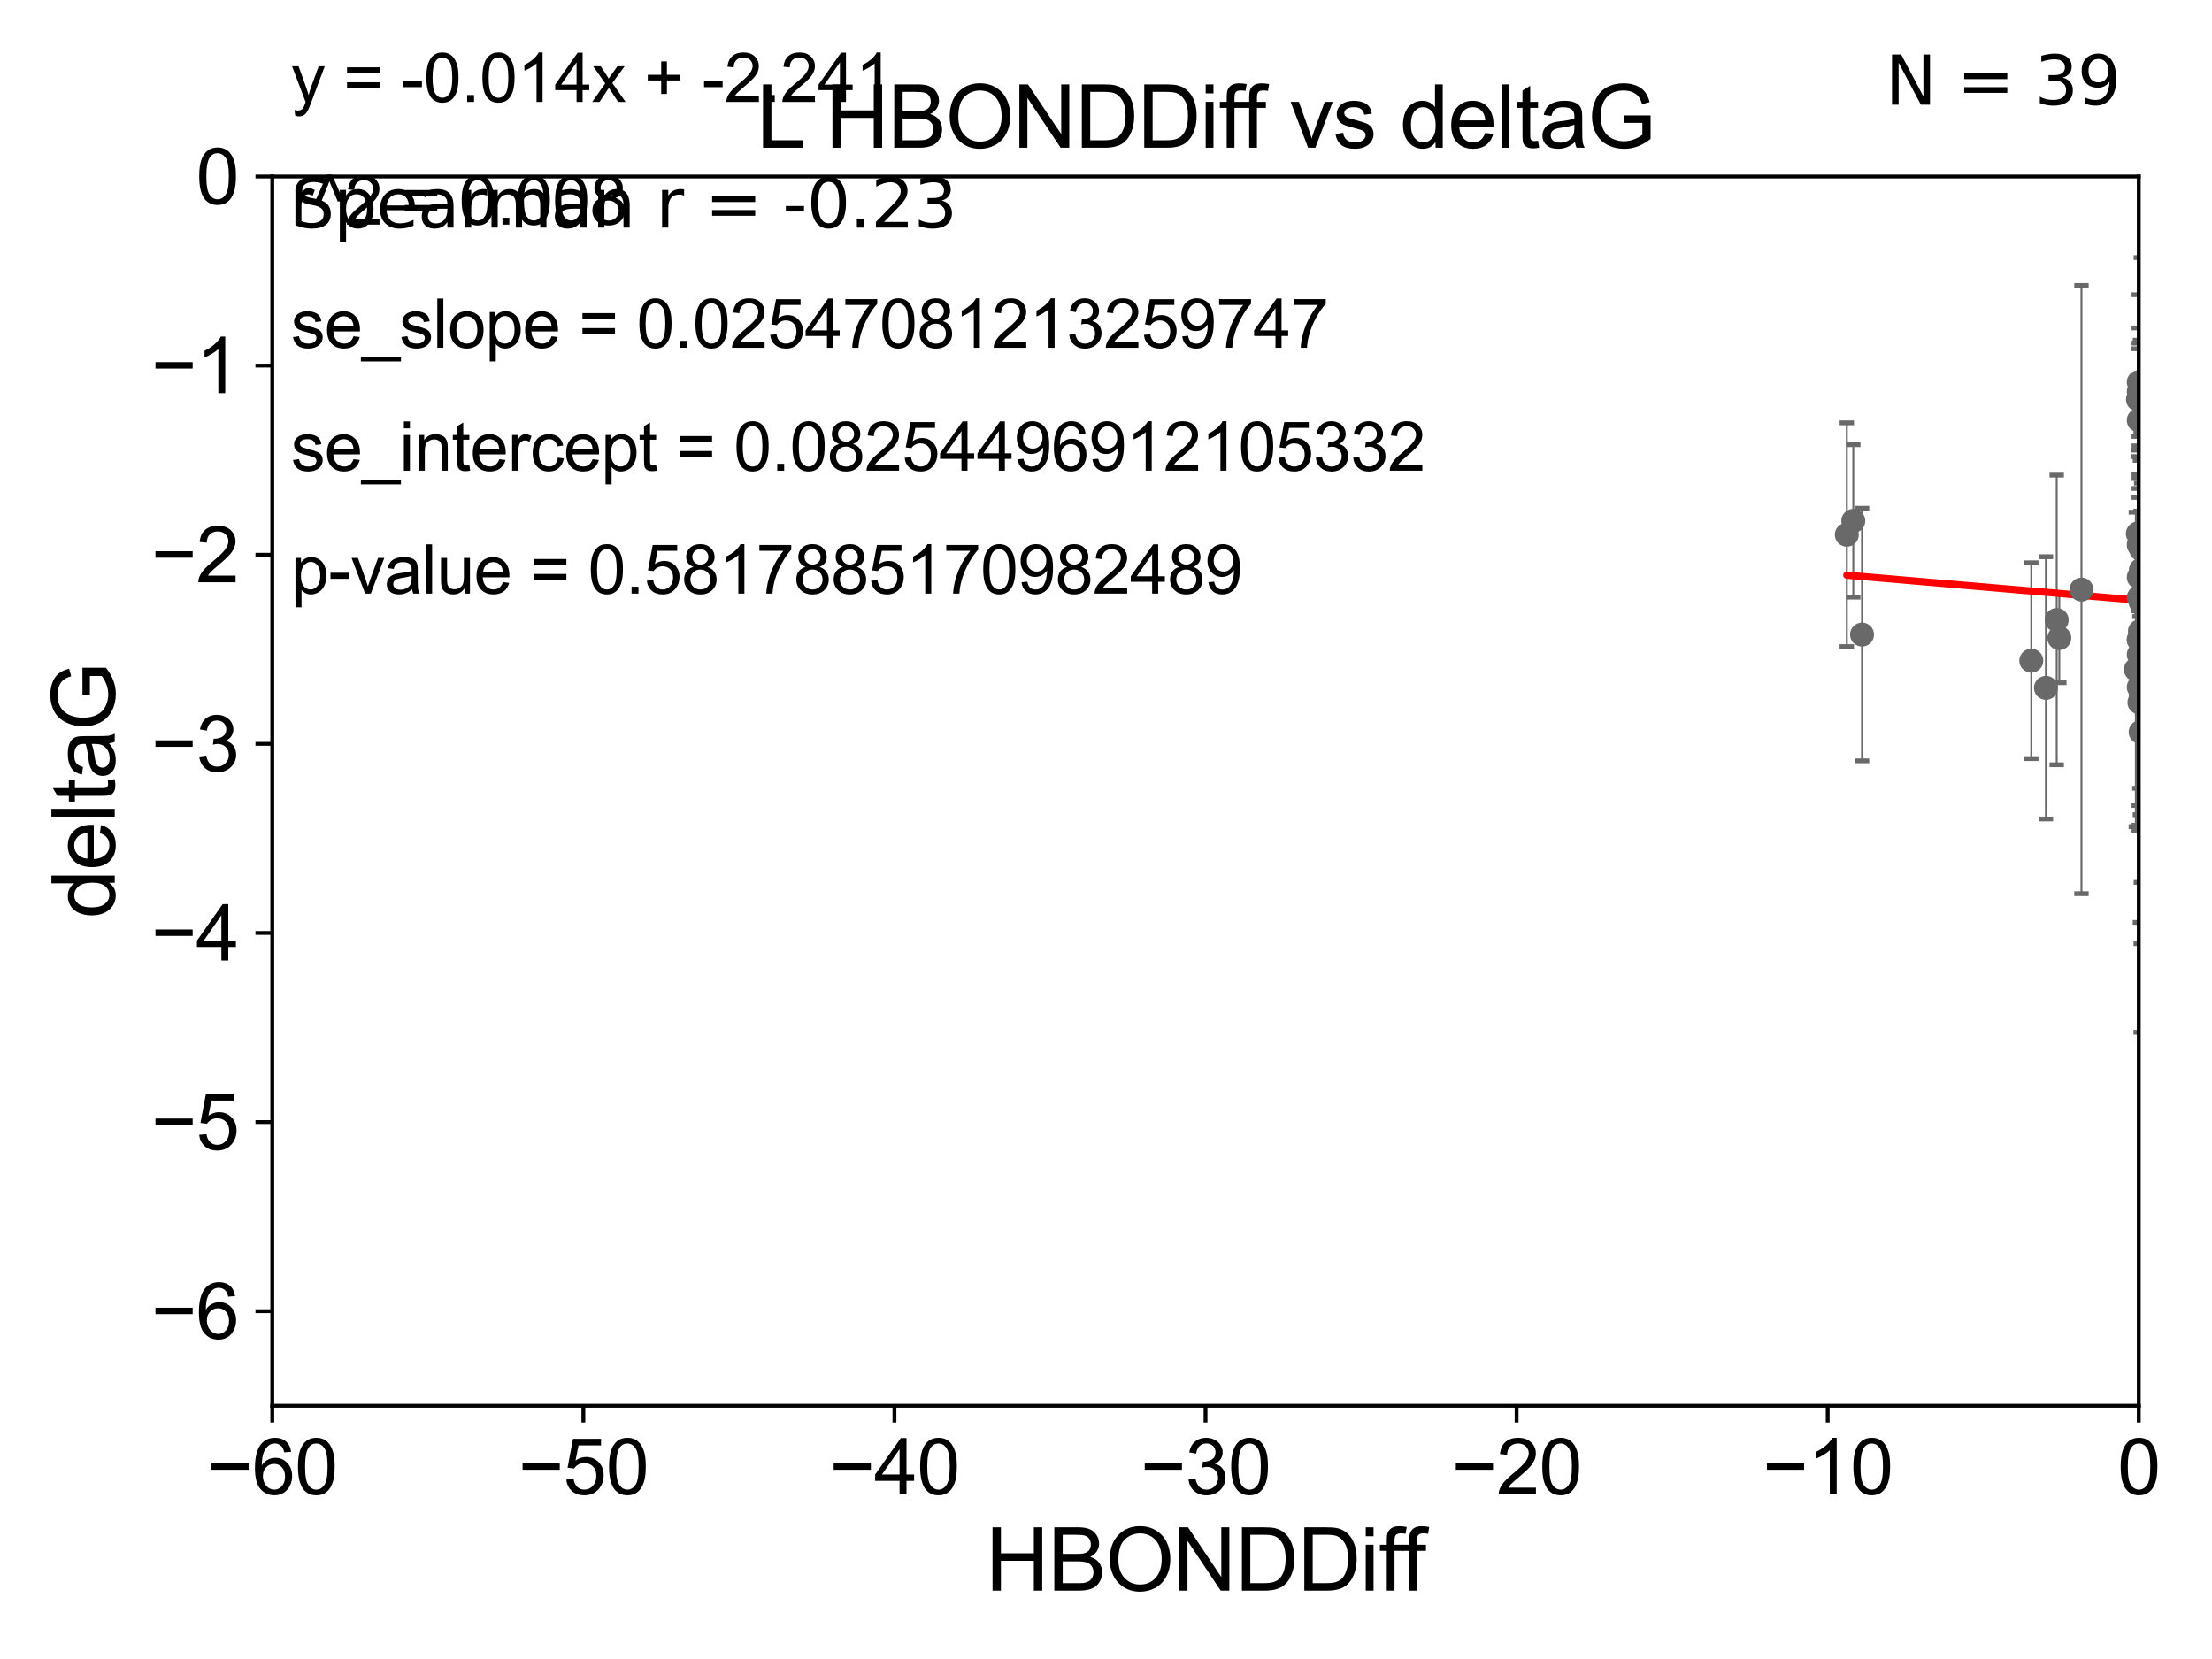<?xml version="1.0" encoding="utf-8" standalone="no"?>
<!DOCTYPE svg PUBLIC "-//W3C//DTD SVG 1.1//EN"
  "http://www.w3.org/Graphics/SVG/1.1/DTD/svg11.dtd">
<svg xmlns:xlink="http://www.w3.org/1999/xlink" width="460.8pt" height="345.6pt" viewBox="0 0 460.8 345.6" xmlns="http://www.w3.org/2000/svg" version="1.1">
 <defs>
  <style type="text/css">*{stroke-linejoin: round; stroke-linecap: butt}</style>
 </defs>
 <g id="figure_1">
  <g id="patch_1">
   <path d="M 0 345.6 
L 460.8 345.6 
L 460.8 0 
L 0 0 
z
" style="fill: #ffffff"/>
  </g>
  <g id="axes_1">
   <g id="patch_2">
    <path d="M 56.72 292.84 
L 445.545 292.84 
L 445.545 36.775 
L 56.72 36.775 
z
" style="fill: #ffffff"/>
   </g>
   <g id="PathCollection_1">
    <defs>
     <path id="m5b0a898111" d="M 0 1.118 
C 0.297 1.118 0.581 1 0.791 0.791 
C 1 0.581 1.118 0.297 1.118 0 
C 1.118 -0.297 1 -0.581 0.791 -0.791 
C 0.581 -1 0.297 -1.118 0 -1.118 
C -0.297 -1.118 -0.581 -1 -0.791 -0.791 
C -1 -0.581 -1.118 -0.297 -1.118 0 
C -1.118 0.297 -1 0.581 -0.791 0.791 
C -0.581 1 -0.297 1.118 0 1.118 
z
" style="stroke: #696969"/>
    </defs>
    <g clip-path="url(#p94ed75b7ff)">
     <use xlink:href="#m5b0a898111" x="446.341" y="143.934" style="fill: #696969; stroke: #696969"/>
     <use xlink:href="#m5b0a898111" x="445.545" y="136.355" style="fill: #696969; stroke: #696969"/>
     <use xlink:href="#m5b0a898111" x="428.992" y="132.909" style="fill: #696969; stroke: #696969"/>
     <use xlink:href="#m5b0a898111" x="445.545" y="124.472" style="fill: #696969; stroke: #696969"/>
     <use xlink:href="#m5b0a898111" x="428.45" y="129.151" style="fill: #696969; stroke: #696969"/>
     <use xlink:href="#m5b0a898111" x="445.354" y="111.174" style="fill: #696969; stroke: #696969"/>
     <use xlink:href="#m5b0a898111" x="447.637" y="145.102" style="fill: #696969; stroke: #696969"/>
     <use xlink:href="#m5b0a898111" x="387.898" y="132.193" style="fill: #696969; stroke: #696969"/>
     <use xlink:href="#m5b0a898111" x="445.545" y="81.574" style="fill: #696969; stroke: #696969"/>
     <use xlink:href="#m5b0a898111" x="386.072" y="108.512" style="fill: #696969; stroke: #696969"/>
     <use xlink:href="#m5b0a898111" x="468.898" y="94.308" style="fill: #696969; stroke: #696969"/>
     <use xlink:href="#m5b0a898111" x="433.608" y="122.821" style="fill: #696969; stroke: #696969"/>
     <use xlink:href="#m5b0a898111" x="447.117" y="115.177" style="fill: #696969; stroke: #696969"/>
     <use xlink:href="#m5b0a898111" x="445.545" y="143.164" style="fill: #696969; stroke: #696969"/>
     <use xlink:href="#m5b0a898111" x="492.316" y="123.041" style="fill: #696969; stroke: #696969"/>
     <use xlink:href="#m5b0a898111" x="445.505" y="111.075" style="fill: #696969; stroke: #696969"/>
     <use xlink:href="#m5b0a898111" x="446.457" y="135.173" style="fill: #696969; stroke: #696969"/>
     <use xlink:href="#m5b0a898111" x="445.545" y="87.548" style="fill: #696969; stroke: #696969"/>
     <use xlink:href="#m5b0a898111" x="445.545" y="79.61" style="fill: #696969; stroke: #696969"/>
     <use xlink:href="#m5b0a898111" x="469.016" y="118.947" style="fill: #696969; stroke: #696969"/>
     <use xlink:href="#m5b0a898111" x="445.545" y="133.262" style="fill: #696969; stroke: #696969"/>
     <use xlink:href="#m5b0a898111" x="445.545" y="133.234" style="fill: #696969; stroke: #696969"/>
     <use xlink:href="#m5b0a898111" x="444.939" y="139.456" style="fill: #696969; stroke: #696969"/>
     <use xlink:href="#m5b0a898111" x="445.786" y="131.513" style="fill: #696969; stroke: #696969"/>
     <use xlink:href="#m5b0a898111" x="480.475" y="158.601" style="fill: #696969; stroke: #696969"/>
     <use xlink:href="#m5b0a898111" x="445.377" y="83.215" style="fill: #696969; stroke: #696969"/>
     <use xlink:href="#m5b0a898111" x="384.724" y="111.39" style="fill: #696969; stroke: #696969"/>
     <use xlink:href="#m5b0a898111" x="445.947" y="145.002" style="fill: #696969; stroke: #696969"/>
     <use xlink:href="#m5b0a898111" x="445.786" y="132.814" style="fill: #696969; stroke: #696969"/>
     <use xlink:href="#m5b0a898111" x="426.205" y="143.294" style="fill: #696969; stroke: #696969"/>
     <use xlink:href="#m5b0a898111" x="445.685" y="146.328" style="fill: #696969; stroke: #696969"/>
     <use xlink:href="#m5b0a898111" x="446.043" y="114.464" style="fill: #696969; stroke: #696969"/>
     <use xlink:href="#m5b0a898111" x="468.878" y="150.753" style="fill: #696969; stroke: #696969"/>
     <use xlink:href="#m5b0a898111" x="423.157" y="137.634" style="fill: #696969; stroke: #696969"/>
     <use xlink:href="#m5b0a898111" x="445.92" y="125.417" style="fill: #696969; stroke: #696969"/>
     <use xlink:href="#m5b0a898111" x="445.981" y="118.738" style="fill: #696969; stroke: #696969"/>
     <use xlink:href="#m5b0a898111" x="445.545" y="120.238" style="fill: #696969; stroke: #696969"/>
     <use xlink:href="#m5b0a898111" x="445.545" y="113.516" style="fill: #696969; stroke: #696969"/>
     <use xlink:href="#m5b0a898111" x="445.937" y="152.5" style="fill: #696969; stroke: #696969"/>
    </g>
   </g>
   <g id="matplotlib.axis_1">
    <g id="xtick_1">
     <g id="line2d_1">
      <defs>
       <path id="m2e1cc8674c" d="M 0 0 
L 0 3.5 
" style="stroke: #000000; stroke-width: 0.8"/>
      </defs>
      <g>
       <use xlink:href="#m2e1cc8674c" x="56.72" y="292.84" style="stroke: #000000; stroke-width: 0.8"/>
      </g>
     </g>
     <g id="text_1">
      <!-- −60 -->
      <g transform="translate(43.15 311.293)scale(0.16 -0.16)">
       <defs>
        <path id="ArialMT-2212" d="M 3381 1997 
L 356 1997 
L 356 2522 
L 3381 2522 
L 3381 1997 
z
" transform="scale(0.016)"/>
        <path id="ArialMT-36" d="M 3184 3459 
L 2625 3416 
Q 2550 3747 2413 3897 
Q 2184 4138 1850 4138 
Q 1581 4138 1378 3988 
Q 1113 3794 959 3422 
Q 806 3050 800 2363 
Q 1003 2672 1297 2822 
Q 1591 2972 1913 2972 
Q 2475 2972 2870 2558 
Q 3266 2144 3266 1488 
Q 3266 1056 3080 686 
Q 2894 316 2569 119 
Q 2244 -78 1831 -78 
Q 1128 -78 684 439 
Q 241 956 241 2144 
Q 241 3472 731 4075 
Q 1159 4600 1884 4600 
Q 2425 4600 2770 4297 
Q 3116 3994 3184 3459 
z
M 888 1484 
Q 888 1194 1011 928 
Q 1134 663 1356 523 
Q 1578 384 1822 384 
Q 2178 384 2434 671 
Q 2691 959 2691 1453 
Q 2691 1928 2437 2201 
Q 2184 2475 1800 2475 
Q 1419 2475 1153 2201 
Q 888 1928 888 1484 
z
" transform="scale(0.016)"/>
        <path id="ArialMT-30" d="M 266 2259 
Q 266 3072 433 3567 
Q 600 4063 929 4331 
Q 1259 4600 1759 4600 
Q 2128 4600 2406 4451 
Q 2684 4303 2865 4023 
Q 3047 3744 3150 3342 
Q 3253 2941 3253 2259 
Q 3253 1453 3087 958 
Q 2922 463 2592 192 
Q 2263 -78 1759 -78 
Q 1097 -78 719 397 
Q 266 969 266 2259 
z
M 844 2259 
Q 844 1131 1108 757 
Q 1372 384 1759 384 
Q 2147 384 2411 759 
Q 2675 1134 2675 2259 
Q 2675 3391 2411 3762 
Q 2147 4134 1753 4134 
Q 1366 4134 1134 3806 
Q 844 3388 844 2259 
z
" transform="scale(0.016)"/>
       </defs>
       <use xlink:href="#ArialMT-2212"/>
       <use xlink:href="#ArialMT-36" x="58.398"/>
       <use xlink:href="#ArialMT-30" x="114.014"/>
      </g>
     </g>
    </g>
    <g id="xtick_2">
     <g id="line2d_2">
      <g>
       <use xlink:href="#m2e1cc8674c" x="121.524" y="292.84" style="stroke: #000000; stroke-width: 0.8"/>
      </g>
     </g>
     <g id="text_2">
      <!-- −50 -->
      <g transform="translate(107.954 311.293)scale(0.16 -0.16)">
       <defs>
        <path id="ArialMT-35" d="M 266 1200 
L 856 1250 
Q 922 819 1161 601 
Q 1400 384 1738 384 
Q 2144 384 2425 690 
Q 2706 997 2706 1503 
Q 2706 1984 2436 2262 
Q 2166 2541 1728 2541 
Q 1456 2541 1237 2417 
Q 1019 2294 894 2097 
L 366 2166 
L 809 4519 
L 3088 4519 
L 3088 3981 
L 1259 3981 
L 1013 2750 
Q 1425 3038 1878 3038 
Q 2478 3038 2890 2622 
Q 3303 2206 3303 1553 
Q 3303 931 2941 478 
Q 2500 -78 1738 -78 
Q 1113 -78 717 272 
Q 322 622 266 1200 
z
" transform="scale(0.016)"/>
       </defs>
       <use xlink:href="#ArialMT-2212"/>
       <use xlink:href="#ArialMT-35" x="58.398"/>
       <use xlink:href="#ArialMT-30" x="114.014"/>
      </g>
     </g>
    </g>
    <g id="xtick_3">
     <g id="line2d_3">
      <g>
       <use xlink:href="#m2e1cc8674c" x="186.328" y="292.84" style="stroke: #000000; stroke-width: 0.8"/>
      </g>
     </g>
     <g id="text_3">
      <!-- −40 -->
      <g transform="translate(172.758 311.293)scale(0.16 -0.16)">
       <defs>
        <path id="ArialMT-34" d="M 2069 0 
L 2069 1097 
L 81 1097 
L 81 1613 
L 2172 4581 
L 2631 4581 
L 2631 1613 
L 3250 1613 
L 3250 1097 
L 2631 1097 
L 2631 0 
L 2069 0 
z
M 2069 1613 
L 2069 3678 
L 634 1613 
L 2069 1613 
z
" transform="scale(0.016)"/>
       </defs>
       <use xlink:href="#ArialMT-2212"/>
       <use xlink:href="#ArialMT-34" x="58.398"/>
       <use xlink:href="#ArialMT-30" x="114.014"/>
      </g>
     </g>
    </g>
    <g id="xtick_4">
     <g id="line2d_4">
      <g>
       <use xlink:href="#m2e1cc8674c" x="251.132" y="292.84" style="stroke: #000000; stroke-width: 0.8"/>
      </g>
     </g>
     <g id="text_4">
      <!-- −30 -->
      <g transform="translate(237.562 311.293)scale(0.16 -0.16)">
       <defs>
        <path id="ArialMT-33" d="M 269 1209 
L 831 1284 
Q 928 806 1161 595 
Q 1394 384 1728 384 
Q 2125 384 2398 659 
Q 2672 934 2672 1341 
Q 2672 1728 2419 1979 
Q 2166 2231 1775 2231 
Q 1616 2231 1378 2169 
L 1441 2663 
Q 1497 2656 1531 2656 
Q 1891 2656 2178 2843 
Q 2466 3031 2466 3422 
Q 2466 3731 2256 3934 
Q 2047 4138 1716 4138 
Q 1388 4138 1169 3931 
Q 950 3725 888 3313 
L 325 3413 
Q 428 3978 793 4289 
Q 1159 4600 1703 4600 
Q 2078 4600 2393 4439 
Q 2709 4278 2876 4000 
Q 3044 3722 3044 3409 
Q 3044 3113 2884 2869 
Q 2725 2625 2413 2481 
Q 2819 2388 3044 2092 
Q 3269 1797 3269 1353 
Q 3269 753 2831 336 
Q 2394 -81 1725 -81 
Q 1122 -81 723 278 
Q 325 638 269 1209 
z
" transform="scale(0.016)"/>
       </defs>
       <use xlink:href="#ArialMT-2212"/>
       <use xlink:href="#ArialMT-33" x="58.398"/>
       <use xlink:href="#ArialMT-30" x="114.014"/>
      </g>
     </g>
    </g>
    <g id="xtick_5">
     <g id="line2d_5">
      <g>
       <use xlink:href="#m2e1cc8674c" x="315.937" y="292.84" style="stroke: #000000; stroke-width: 0.8"/>
      </g>
     </g>
     <g id="text_5">
      <!-- −20 -->
      <g transform="translate(302.367 311.293)scale(0.16 -0.16)">
       <defs>
        <path id="ArialMT-32" d="M 3222 541 
L 3222 0 
L 194 0 
Q 188 203 259 391 
Q 375 700 629 1000 
Q 884 1300 1366 1694 
Q 2113 2306 2375 2664 
Q 2638 3022 2638 3341 
Q 2638 3675 2398 3904 
Q 2159 4134 1775 4134 
Q 1369 4134 1125 3890 
Q 881 3647 878 3216 
L 300 3275 
Q 359 3922 746 4261 
Q 1134 4600 1788 4600 
Q 2447 4600 2831 4234 
Q 3216 3869 3216 3328 
Q 3216 3053 3103 2787 
Q 2991 2522 2730 2228 
Q 2469 1934 1863 1422 
Q 1356 997 1212 845 
Q 1069 694 975 541 
L 3222 541 
z
" transform="scale(0.016)"/>
       </defs>
       <use xlink:href="#ArialMT-2212"/>
       <use xlink:href="#ArialMT-32" x="58.398"/>
       <use xlink:href="#ArialMT-30" x="114.014"/>
      </g>
     </g>
    </g>
    <g id="xtick_6">
     <g id="line2d_6">
      <g>
       <use xlink:href="#m2e1cc8674c" x="380.741" y="292.84" style="stroke: #000000; stroke-width: 0.8"/>
      </g>
     </g>
     <g id="text_6">
      <!-- −10 -->
      <g transform="translate(367.171 311.293)scale(0.16 -0.16)">
       <defs>
        <path id="ArialMT-31" d="M 2384 0 
L 1822 0 
L 1822 3584 
Q 1619 3391 1289 3197 
Q 959 3003 697 2906 
L 697 3450 
Q 1169 3672 1522 3987 
Q 1875 4303 2022 4600 
L 2384 4600 
L 2384 0 
z
" transform="scale(0.016)"/>
       </defs>
       <use xlink:href="#ArialMT-2212"/>
       <use xlink:href="#ArialMT-31" x="58.398"/>
       <use xlink:href="#ArialMT-30" x="114.014"/>
      </g>
     </g>
    </g>
    <g id="xtick_7">
     <g id="line2d_7">
      <g>
       <use xlink:href="#m2e1cc8674c" x="445.545" y="292.84" style="stroke: #000000; stroke-width: 0.8"/>
      </g>
     </g>
     <g id="text_7">
      <!-- 0 -->
      <g transform="translate(441.096 311.293)scale(0.16 -0.16)">
       <use xlink:href="#ArialMT-30"/>
      </g>
     </g>
    </g>
    <g id="text_8">
     <!-- HBONDDiff -->
     <g transform="translate(205.287 331.357)scale(0.18 -0.18)">
      <defs>
       <path id="ArialMT-48" d="M 513 0 
L 513 4581 
L 1119 4581 
L 1119 2700 
L 3500 2700 
L 3500 4581 
L 4106 4581 
L 4106 0 
L 3500 0 
L 3500 2159 
L 1119 2159 
L 1119 0 
L 513 0 
z
" transform="scale(0.016)"/>
       <path id="ArialMT-42" d="M 469 0 
L 469 4581 
L 2188 4581 
Q 2713 4581 3030 4442 
Q 3347 4303 3526 4014 
Q 3706 3725 3706 3409 
Q 3706 3116 3547 2856 
Q 3388 2597 3066 2438 
Q 3481 2316 3704 2022 
Q 3928 1728 3928 1328 
Q 3928 1006 3792 729 
Q 3656 453 3456 303 
Q 3256 153 2954 76 
Q 2653 0 2216 0 
L 469 0 
z
M 1075 2656 
L 2066 2656 
Q 2469 2656 2644 2709 
Q 2875 2778 2992 2937 
Q 3109 3097 3109 3338 
Q 3109 3566 3000 3739 
Q 2891 3913 2687 3977 
Q 2484 4041 1991 4041 
L 1075 4041 
L 1075 2656 
z
M 1075 541 
L 2216 541 
Q 2509 541 2628 563 
Q 2838 600 2978 687 
Q 3119 775 3209 942 
Q 3300 1109 3300 1328 
Q 3300 1584 3169 1773 
Q 3038 1963 2805 2039 
Q 2572 2116 2134 2116 
L 1075 2116 
L 1075 541 
z
" transform="scale(0.016)"/>
       <path id="ArialMT-4f" d="M 309 2231 
Q 309 3372 921 4017 
Q 1534 4663 2503 4663 
Q 3138 4663 3647 4359 
Q 4156 4056 4423 3514 
Q 4691 2972 4691 2284 
Q 4691 1588 4409 1038 
Q 4128 488 3612 205 
Q 3097 -78 2500 -78 
Q 1853 -78 1343 234 
Q 834 547 571 1087 
Q 309 1628 309 2231 
z
M 934 2222 
Q 934 1394 1379 917 
Q 1825 441 2497 441 
Q 3181 441 3623 922 
Q 4066 1403 4066 2288 
Q 4066 2847 3877 3264 
Q 3688 3681 3323 3911 
Q 2959 4141 2506 4141 
Q 1863 4141 1398 3698 
Q 934 3256 934 2222 
z
" transform="scale(0.016)"/>
       <path id="ArialMT-4e" d="M 488 0 
L 488 4581 
L 1109 4581 
L 3516 984 
L 3516 4581 
L 4097 4581 
L 4097 0 
L 3475 0 
L 1069 3600 
L 1069 0 
L 488 0 
z
" transform="scale(0.016)"/>
       <path id="ArialMT-44" d="M 494 0 
L 494 4581 
L 2072 4581 
Q 2606 4581 2888 4516 
Q 3281 4425 3559 4188 
Q 3922 3881 4101 3404 
Q 4281 2928 4281 2316 
Q 4281 1794 4159 1391 
Q 4038 988 3847 723 
Q 3656 459 3429 307 
Q 3203 156 2883 78 
Q 2563 0 2147 0 
L 494 0 
z
M 1100 541 
L 2078 541 
Q 2531 541 2789 625 
Q 3047 709 3200 863 
Q 3416 1078 3536 1442 
Q 3656 1806 3656 2325 
Q 3656 3044 3420 3430 
Q 3184 3816 2847 3947 
Q 2603 4041 2063 4041 
L 1100 4041 
L 1100 541 
z
" transform="scale(0.016)"/>
       <path id="ArialMT-69" d="M 425 3934 
L 425 4581 
L 988 4581 
L 988 3934 
L 425 3934 
z
M 425 0 
L 425 3319 
L 988 3319 
L 988 0 
L 425 0 
z
" transform="scale(0.016)"/>
       <path id="ArialMT-66" d="M 556 0 
L 556 2881 
L 59 2881 
L 59 3319 
L 556 3319 
L 556 3672 
Q 556 4006 616 4169 
Q 697 4388 901 4523 
Q 1106 4659 1475 4659 
Q 1713 4659 2000 4603 
L 1916 4113 
Q 1741 4144 1584 4144 
Q 1328 4144 1222 4034 
Q 1116 3925 1116 3625 
L 1116 3319 
L 1763 3319 
L 1763 2881 
L 1116 2881 
L 1116 0 
L 556 0 
z
" transform="scale(0.016)"/>
      </defs>
      <use xlink:href="#ArialMT-48"/>
      <use xlink:href="#ArialMT-42" x="72.217"/>
      <use xlink:href="#ArialMT-4f" x="138.916"/>
      <use xlink:href="#ArialMT-4e" x="216.699"/>
      <use xlink:href="#ArialMT-44" x="288.916"/>
      <use xlink:href="#ArialMT-44" x="361.133"/>
      <use xlink:href="#ArialMT-69" x="433.35"/>
      <use xlink:href="#ArialMT-66" x="455.566"/>
      <use xlink:href="#ArialMT-66" x="481.6"/>
     </g>
    </g>
   </g>
   <g id="matplotlib.axis_2">
    <g id="ytick_1">
     <g id="line2d_8">
      <defs>
       <path id="m7f145afd93" d="M 0 0 
L -3.5 0 
" style="stroke: #000000; stroke-width: 0.8"/>
      </defs>
      <g>
       <use xlink:href="#m7f145afd93" x="56.72" y="273.143" style="stroke: #000000; stroke-width: 0.8"/>
      </g>
     </g>
     <g id="text_9">
      <!-- −6 -->
      <g transform="translate(31.477 278.869)scale(0.16 -0.16)">
       <use xlink:href="#ArialMT-2212"/>
       <use xlink:href="#ArialMT-36" x="58.398"/>
      </g>
     </g>
    </g>
    <g id="ytick_2">
     <g id="line2d_9">
      <g>
       <use xlink:href="#m7f145afd93" x="56.72" y="233.748" style="stroke: #000000; stroke-width: 0.8"/>
      </g>
     </g>
     <g id="text_10">
      <!-- −5 -->
      <g transform="translate(31.477 239.474)scale(0.16 -0.16)">
       <use xlink:href="#ArialMT-2212"/>
       <use xlink:href="#ArialMT-35" x="58.398"/>
      </g>
     </g>
    </g>
    <g id="ytick_3">
     <g id="line2d_10">
      <g>
       <use xlink:href="#m7f145afd93" x="56.72" y="194.353" style="stroke: #000000; stroke-width: 0.8"/>
      </g>
     </g>
     <g id="text_11">
      <!-- −4 -->
      <g transform="translate(31.477 200.08)scale(0.16 -0.16)">
       <use xlink:href="#ArialMT-2212"/>
       <use xlink:href="#ArialMT-34" x="58.398"/>
      </g>
     </g>
    </g>
    <g id="ytick_4">
     <g id="line2d_11">
      <g>
       <use xlink:href="#m7f145afd93" x="56.72" y="154.959" style="stroke: #000000; stroke-width: 0.8"/>
      </g>
     </g>
     <g id="text_12">
      <!-- −3 -->
      <g transform="translate(31.477 160.685)scale(0.16 -0.16)">
       <use xlink:href="#ArialMT-2212"/>
       <use xlink:href="#ArialMT-33" x="58.398"/>
      </g>
     </g>
    </g>
    <g id="ytick_5">
     <g id="line2d_12">
      <g>
       <use xlink:href="#m7f145afd93" x="56.72" y="115.564" style="stroke: #000000; stroke-width: 0.8"/>
      </g>
     </g>
     <g id="text_13">
      <!-- −2 -->
      <g transform="translate(31.477 121.29)scale(0.16 -0.16)">
       <use xlink:href="#ArialMT-2212"/>
       <use xlink:href="#ArialMT-32" x="58.398"/>
      </g>
     </g>
    </g>
    <g id="ytick_6">
     <g id="line2d_13">
      <g>
       <use xlink:href="#m7f145afd93" x="56.72" y="76.17" style="stroke: #000000; stroke-width: 0.8"/>
      </g>
     </g>
     <g id="text_14">
      <!-- −1 -->
      <g transform="translate(31.477 81.896)scale(0.16 -0.16)">
       <use xlink:href="#ArialMT-2212"/>
       <use xlink:href="#ArialMT-31" x="58.398"/>
      </g>
     </g>
    </g>
    <g id="ytick_7">
     <g id="line2d_14">
      <g>
       <use xlink:href="#m7f145afd93" x="56.72" y="36.775" style="stroke: #000000; stroke-width: 0.8"/>
      </g>
     </g>
     <g id="text_15">
      <!-- 0 -->
      <g transform="translate(40.822 42.501)scale(0.16 -0.16)">
       <use xlink:href="#ArialMT-30"/>
      </g>
     </g>
    </g>
    <g id="text_16">
     <!-- deltaG -->
     <g transform="translate(23.9 191.322)rotate(-90)scale(0.18 -0.18)">
      <defs>
       <path id="ArialMT-64" d="M 2575 0 
L 2575 419 
Q 2259 -75 1647 -75 
Q 1250 -75 917 144 
Q 584 363 401 755 
Q 219 1147 219 1656 
Q 219 2153 384 2558 
Q 550 2963 881 3178 
Q 1213 3394 1622 3394 
Q 1922 3394 2156 3267 
Q 2391 3141 2538 2938 
L 2538 4581 
L 3097 4581 
L 3097 0 
L 2575 0 
z
M 797 1656 
Q 797 1019 1065 703 
Q 1334 388 1700 388 
Q 2069 388 2326 689 
Q 2584 991 2584 1609 
Q 2584 2291 2321 2609 
Q 2059 2928 1675 2928 
Q 1300 2928 1048 2622 
Q 797 2316 797 1656 
z
" transform="scale(0.016)"/>
       <path id="ArialMT-65" d="M 2694 1069 
L 3275 997 
Q 3138 488 2766 206 
Q 2394 -75 1816 -75 
Q 1088 -75 661 373 
Q 234 822 234 1631 
Q 234 2469 665 2931 
Q 1097 3394 1784 3394 
Q 2450 3394 2872 2941 
Q 3294 2488 3294 1666 
Q 3294 1616 3291 1516 
L 816 1516 
Q 847 969 1125 678 
Q 1403 388 1819 388 
Q 2128 388 2347 550 
Q 2566 713 2694 1069 
z
M 847 1978 
L 2700 1978 
Q 2663 2397 2488 2606 
Q 2219 2931 1791 2931 
Q 1403 2931 1139 2672 
Q 875 2413 847 1978 
z
" transform="scale(0.016)"/>
       <path id="ArialMT-6c" d="M 409 0 
L 409 4581 
L 972 4581 
L 972 0 
L 409 0 
z
" transform="scale(0.016)"/>
       <path id="ArialMT-74" d="M 1650 503 
L 1731 6 
Q 1494 -44 1306 -44 
Q 1000 -44 831 53 
Q 663 150 594 308 
Q 525 466 525 972 
L 525 2881 
L 113 2881 
L 113 3319 
L 525 3319 
L 525 4141 
L 1084 4478 
L 1084 3319 
L 1650 3319 
L 1650 2881 
L 1084 2881 
L 1084 941 
Q 1084 700 1114 631 
Q 1144 563 1211 522 
Q 1278 481 1403 481 
Q 1497 481 1650 503 
z
" transform="scale(0.016)"/>
       <path id="ArialMT-61" d="M 2588 409 
Q 2275 144 1986 34 
Q 1697 -75 1366 -75 
Q 819 -75 525 192 
Q 231 459 231 875 
Q 231 1119 342 1320 
Q 453 1522 633 1644 
Q 813 1766 1038 1828 
Q 1203 1872 1538 1913 
Q 2219 1994 2541 2106 
Q 2544 2222 2544 2253 
Q 2544 2597 2384 2738 
Q 2169 2928 1744 2928 
Q 1347 2928 1158 2789 
Q 969 2650 878 2297 
L 328 2372 
Q 403 2725 575 2942 
Q 747 3159 1072 3276 
Q 1397 3394 1825 3394 
Q 2250 3394 2515 3294 
Q 2781 3194 2906 3042 
Q 3031 2891 3081 2659 
Q 3109 2516 3109 2141 
L 3109 1391 
Q 3109 606 3145 398 
Q 3181 191 3288 0 
L 2700 0 
Q 2613 175 2588 409 
z
M 2541 1666 
Q 2234 1541 1622 1453 
Q 1275 1403 1131 1340 
Q 988 1278 909 1158 
Q 831 1038 831 891 
Q 831 666 1001 516 
Q 1172 366 1500 366 
Q 1825 366 2078 508 
Q 2331 650 2450 897 
Q 2541 1088 2541 1459 
L 2541 1666 
z
" transform="scale(0.016)"/>
       <path id="ArialMT-47" d="M 2638 1797 
L 2638 2334 
L 4578 2338 
L 4578 638 
Q 4131 281 3656 101 
Q 3181 -78 2681 -78 
Q 2006 -78 1454 211 
Q 903 500 622 1047 
Q 341 1594 341 2269 
Q 341 2938 620 3517 
Q 900 4097 1425 4378 
Q 1950 4659 2634 4659 
Q 3131 4659 3532 4498 
Q 3934 4338 4162 4050 
Q 4391 3763 4509 3300 
L 3963 3150 
Q 3859 3500 3706 3700 
Q 3553 3900 3268 4020 
Q 2984 4141 2638 4141 
Q 2222 4141 1919 4014 
Q 1616 3888 1430 3681 
Q 1244 3475 1141 3228 
Q 966 2803 966 2306 
Q 966 1694 1177 1281 
Q 1388 869 1791 669 
Q 2194 469 2647 469 
Q 3041 469 3416 620 
Q 3791 772 3984 944 
L 3984 1797 
L 2638 1797 
z
" transform="scale(0.016)"/>
      </defs>
      <use xlink:href="#ArialMT-64"/>
      <use xlink:href="#ArialMT-65" x="55.615"/>
      <use xlink:href="#ArialMT-6c" x="111.23"/>
      <use xlink:href="#ArialMT-74" x="133.447"/>
      <use xlink:href="#ArialMT-61" x="161.23"/>
      <use xlink:href="#ArialMT-47" x="216.846"/>
     </g>
    </g>
   </g>
   <g id="LineCollection_1">
    <path d="M 446.341 154.143 
L 446.341 133.724 
" clip-path="url(#p94ed75b7ff)" style="fill: none; stroke: #696969; stroke-width: 0.4"/>
    <path d="M 445.545 173.033 
L 445.545 99.676 
" clip-path="url(#p94ed75b7ff)" style="fill: none; stroke: #696969; stroke-width: 0.4"/>
    <path d="M 428.992 142.215 
L 428.992 123.603 
" clip-path="url(#p94ed75b7ff)" style="fill: none; stroke: #696969; stroke-width: 0.4"/>
    <path d="M 445.545 139.012 
L 445.545 109.931 
" clip-path="url(#p94ed75b7ff)" style="fill: none; stroke: #696969; stroke-width: 0.4"/>
    <path d="M 428.45 159.324 
L 428.45 98.977 
" clip-path="url(#p94ed75b7ff)" style="fill: none; stroke: #696969; stroke-width: 0.4"/>
    <path d="M 445.354 127.244 
L 445.354 95.105 
" clip-path="url(#p94ed75b7ff)" style="fill: none; stroke: #696969; stroke-width: 0.4"/>
    <path d="M 447.637 180.096 
L 447.637 110.107 
" clip-path="url(#p94ed75b7ff)" style="fill: none; stroke: #696969; stroke-width: 0.4"/>
    <path d="M 387.898 158.499 
L 387.898 105.886 
" clip-path="url(#p94ed75b7ff)" style="fill: none; stroke: #696969; stroke-width: 0.4"/>
    <path d="M 445.545 101.752 
L 445.545 61.395 
" clip-path="url(#p94ed75b7ff)" style="fill: none; stroke: #696969; stroke-width: 0.4"/>
    <path d="M 386.072 124.394 
L 386.072 92.631 
" clip-path="url(#p94ed75b7ff)" style="fill: none; stroke: #696969; stroke-width: 0.4"/>
    <path clip-path="url(#p94ed75b7ff)" style="fill: none; stroke: #696969; stroke-width: 0.4"/>
    <path d="M 433.608 186.175 
L 433.608 59.466 
" clip-path="url(#p94ed75b7ff)" style="fill: none; stroke: #696969; stroke-width: 0.4"/>
    <path d="M 447.117 123.791 
L 447.117 106.563 
" clip-path="url(#p94ed75b7ff)" style="fill: none; stroke: #696969; stroke-width: 0.4"/>
    <path d="M 445.545 171.922 
L 445.545 114.405 
" clip-path="url(#p94ed75b7ff)" style="fill: none; stroke: #696969; stroke-width: 0.4"/>
    <path clip-path="url(#p94ed75b7ff)" style="fill: none; stroke: #696969; stroke-width: 0.4"/>
    <path d="M 445.505 141.117 
L 445.505 81.032 
" clip-path="url(#p94ed75b7ff)" style="fill: none; stroke: #696969; stroke-width: 0.4"/>
    <path d="M 446.457 148.669 
L 446.457 121.676 
" clip-path="url(#p94ed75b7ff)" style="fill: none; stroke: #696969; stroke-width: 0.4"/>
    <path d="M 445.545 103.614 
L 445.545 71.483 
" clip-path="url(#p94ed75b7ff)" style="fill: none; stroke: #696969; stroke-width: 0.4"/>
    <path d="M 445.545 90.908 
L 445.545 68.312 
" clip-path="url(#p94ed75b7ff)" style="fill: none; stroke: #696969; stroke-width: 0.4"/>
    <path clip-path="url(#p94ed75b7ff)" style="fill: none; stroke: #696969; stroke-width: 0.4"/>
    <path d="M 445.545 167.782 
L 445.545 98.741 
" clip-path="url(#p94ed75b7ff)" style="fill: none; stroke: #696969; stroke-width: 0.4"/>
    <path d="M 445.545 152.884 
L 445.545 113.584 
" clip-path="url(#p94ed75b7ff)" style="fill: none; stroke: #696969; stroke-width: 0.4"/>
    <path d="M 444.939 172.206 
L 444.939 106.706 
" clip-path="url(#p94ed75b7ff)" style="fill: none; stroke: #696969; stroke-width: 0.4"/>
    <path d="M 445.786 192.152 
L 445.786 70.874 
" clip-path="url(#p94ed75b7ff)" style="fill: none; stroke: #696969; stroke-width: 0.4"/>
    <path clip-path="url(#p94ed75b7ff)" style="fill: none; stroke: #696969; stroke-width: 0.4"/>
    <path d="M 445.377 93.778 
L 445.377 72.653 
" clip-path="url(#p94ed75b7ff)" style="fill: none; stroke: #696969; stroke-width: 0.4"/>
    <path d="M 384.724 134.695 
L 384.724 88.084 
" clip-path="url(#p94ed75b7ff)" style="fill: none; stroke: #696969; stroke-width: 0.4"/>
    <path d="M 445.947 196.592 
L 445.947 93.412 
" clip-path="url(#p94ed75b7ff)" style="fill: none; stroke: #696969; stroke-width: 0.4"/>
    <path d="M 445.786 169.722 
L 445.786 95.905 
" clip-path="url(#p94ed75b7ff)" style="fill: none; stroke: #696969; stroke-width: 0.4"/>
    <path d="M 426.205 170.616 
L 426.205 115.973 
" clip-path="url(#p94ed75b7ff)" style="fill: none; stroke: #696969; stroke-width: 0.4"/>
    <path d="M 445.685 164.211 
L 445.685 128.446 
" clip-path="url(#p94ed75b7ff)" style="fill: none; stroke: #696969; stroke-width: 0.4"/>
    <path d="M 446.043 128.285 
L 446.043 100.642 
" clip-path="url(#p94ed75b7ff)" style="fill: none; stroke: #696969; stroke-width: 0.4"/>
    <path clip-path="url(#p94ed75b7ff)" style="fill: none; stroke: #696969; stroke-width: 0.4"/>
    <path d="M 423.157 158.031 
L 423.157 117.238 
" clip-path="url(#p94ed75b7ff)" style="fill: none; stroke: #696969; stroke-width: 0.4"/>
    <path d="M 445.92 144.36 
L 445.92 106.473 
" clip-path="url(#p94ed75b7ff)" style="fill: none; stroke: #696969; stroke-width: 0.4"/>
    <path d="M 445.981 183.82 
L 445.981 53.655 
" clip-path="url(#p94ed75b7ff)" style="fill: none; stroke: #696969; stroke-width: 0.4"/>
    <path d="M 445.545 147.593 
L 445.545 92.883 
" clip-path="url(#p94ed75b7ff)" style="fill: none; stroke: #696969; stroke-width: 0.4"/>
    <path d="M 445.545 138.807 
L 445.545 88.225 
" clip-path="url(#p94ed75b7ff)" style="fill: none; stroke: #696969; stroke-width: 0.4"/>
    <path d="M 445.937 215.072 
L 445.937 89.927 
" clip-path="url(#p94ed75b7ff)" style="fill: none; stroke: #696969; stroke-width: 0.4"/>
   </g>
   <g id="line2d_15">
    <defs>
     <path id="m7f5d6e8550" d="M 1.5 0 
L -1.5 -0 
" style="stroke: #696969"/>
    </defs>
    <g clip-path="url(#p94ed75b7ff)">
     <use xlink:href="#m7f5d6e8550" x="446.341" y="154.143" style="fill: #696969; stroke: #696969"/>
     <use xlink:href="#m7f5d6e8550" x="445.545" y="173.033" style="fill: #696969; stroke: #696969"/>
     <use xlink:href="#m7f5d6e8550" x="428.992" y="142.215" style="fill: #696969; stroke: #696969"/>
     <use xlink:href="#m7f5d6e8550" x="445.545" y="139.012" style="fill: #696969; stroke: #696969"/>
     <use xlink:href="#m7f5d6e8550" x="428.45" y="159.324" style="fill: #696969; stroke: #696969"/>
     <use xlink:href="#m7f5d6e8550" x="445.354" y="127.244" style="fill: #696969; stroke: #696969"/>
     <use xlink:href="#m7f5d6e8550" x="447.637" y="180.096" style="fill: #696969; stroke: #696969"/>
     <use xlink:href="#m7f5d6e8550" x="387.898" y="158.499" style="fill: #696969; stroke: #696969"/>
     <use xlink:href="#m7f5d6e8550" x="445.545" y="101.752" style="fill: #696969; stroke: #696969"/>
     <use xlink:href="#m7f5d6e8550" x="386.072" y="124.394" style="fill: #696969; stroke: #696969"/>
     <use xlink:href="#m7f5d6e8550" x="468.898" y="111.635" style="fill: #696969; stroke: #696969"/>
     <use xlink:href="#m7f5d6e8550" x="433.608" y="186.175" style="fill: #696969; stroke: #696969"/>
     <use xlink:href="#m7f5d6e8550" x="447.117" y="123.791" style="fill: #696969; stroke: #696969"/>
     <use xlink:href="#m7f5d6e8550" x="445.545" y="171.922" style="fill: #696969; stroke: #696969"/>
     <use xlink:href="#m7f5d6e8550" x="492.316" y="167.879" style="fill: #696969; stroke: #696969"/>
     <use xlink:href="#m7f5d6e8550" x="445.505" y="141.117" style="fill: #696969; stroke: #696969"/>
     <use xlink:href="#m7f5d6e8550" x="446.457" y="148.669" style="fill: #696969; stroke: #696969"/>
     <use xlink:href="#m7f5d6e8550" x="445.545" y="103.614" style="fill: #696969; stroke: #696969"/>
     <use xlink:href="#m7f5d6e8550" x="445.545" y="90.908" style="fill: #696969; stroke: #696969"/>
     <use xlink:href="#m7f5d6e8550" x="469.016" y="129.381" style="fill: #696969; stroke: #696969"/>
     <use xlink:href="#m7f5d6e8550" x="445.545" y="167.782" style="fill: #696969; stroke: #696969"/>
     <use xlink:href="#m7f5d6e8550" x="445.545" y="152.884" style="fill: #696969; stroke: #696969"/>
     <use xlink:href="#m7f5d6e8550" x="444.939" y="172.206" style="fill: #696969; stroke: #696969"/>
     <use xlink:href="#m7f5d6e8550" x="445.786" y="192.152" style="fill: #696969; stroke: #696969"/>
     <use xlink:href="#m7f5d6e8550" x="480.475" y="170.385" style="fill: #696969; stroke: #696969"/>
     <use xlink:href="#m7f5d6e8550" x="445.377" y="93.778" style="fill: #696969; stroke: #696969"/>
     <use xlink:href="#m7f5d6e8550" x="384.724" y="134.695" style="fill: #696969; stroke: #696969"/>
     <use xlink:href="#m7f5d6e8550" x="445.947" y="196.592" style="fill: #696969; stroke: #696969"/>
     <use xlink:href="#m7f5d6e8550" x="445.786" y="169.722" style="fill: #696969; stroke: #696969"/>
     <use xlink:href="#m7f5d6e8550" x="426.205" y="170.616" style="fill: #696969; stroke: #696969"/>
     <use xlink:href="#m7f5d6e8550" x="445.685" y="164.211" style="fill: #696969; stroke: #696969"/>
     <use xlink:href="#m7f5d6e8550" x="446.043" y="128.285" style="fill: #696969; stroke: #696969"/>
     <use xlink:href="#m7f5d6e8550" x="468.878" y="167.612" style="fill: #696969; stroke: #696969"/>
     <use xlink:href="#m7f5d6e8550" x="423.157" y="158.031" style="fill: #696969; stroke: #696969"/>
     <use xlink:href="#m7f5d6e8550" x="445.92" y="144.36" style="fill: #696969; stroke: #696969"/>
     <use xlink:href="#m7f5d6e8550" x="445.981" y="183.82" style="fill: #696969; stroke: #696969"/>
     <use xlink:href="#m7f5d6e8550" x="445.545" y="147.593" style="fill: #696969; stroke: #696969"/>
     <use xlink:href="#m7f5d6e8550" x="445.545" y="138.807" style="fill: #696969; stroke: #696969"/>
     <use xlink:href="#m7f5d6e8550" x="445.937" y="215.072" style="fill: #696969; stroke: #696969"/>
    </g>
   </g>
   <g id="line2d_16">
    <g clip-path="url(#p94ed75b7ff)">
     <use xlink:href="#m7f5d6e8550" x="446.341" y="133.724" style="fill: #696969; stroke: #696969"/>
     <use xlink:href="#m7f5d6e8550" x="445.545" y="99.676" style="fill: #696969; stroke: #696969"/>
     <use xlink:href="#m7f5d6e8550" x="428.992" y="123.603" style="fill: #696969; stroke: #696969"/>
     <use xlink:href="#m7f5d6e8550" x="445.545" y="109.931" style="fill: #696969; stroke: #696969"/>
     <use xlink:href="#m7f5d6e8550" x="428.45" y="98.977" style="fill: #696969; stroke: #696969"/>
     <use xlink:href="#m7f5d6e8550" x="445.354" y="95.105" style="fill: #696969; stroke: #696969"/>
     <use xlink:href="#m7f5d6e8550" x="447.637" y="110.107" style="fill: #696969; stroke: #696969"/>
     <use xlink:href="#m7f5d6e8550" x="387.898" y="105.886" style="fill: #696969; stroke: #696969"/>
     <use xlink:href="#m7f5d6e8550" x="445.545" y="61.395" style="fill: #696969; stroke: #696969"/>
     <use xlink:href="#m7f5d6e8550" x="386.072" y="92.631" style="fill: #696969; stroke: #696969"/>
     <use xlink:href="#m7f5d6e8550" x="468.898" y="76.98" style="fill: #696969; stroke: #696969"/>
     <use xlink:href="#m7f5d6e8550" x="433.608" y="59.466" style="fill: #696969; stroke: #696969"/>
     <use xlink:href="#m7f5d6e8550" x="447.117" y="106.563" style="fill: #696969; stroke: #696969"/>
     <use xlink:href="#m7f5d6e8550" x="445.545" y="114.405" style="fill: #696969; stroke: #696969"/>
     <use xlink:href="#m7f5d6e8550" x="492.316" y="78.203" style="fill: #696969; stroke: #696969"/>
     <use xlink:href="#m7f5d6e8550" x="445.505" y="81.032" style="fill: #696969; stroke: #696969"/>
     <use xlink:href="#m7f5d6e8550" x="446.457" y="121.676" style="fill: #696969; stroke: #696969"/>
     <use xlink:href="#m7f5d6e8550" x="445.545" y="71.483" style="fill: #696969; stroke: #696969"/>
     <use xlink:href="#m7f5d6e8550" x="445.545" y="68.312" style="fill: #696969; stroke: #696969"/>
     <use xlink:href="#m7f5d6e8550" x="469.016" y="108.513" style="fill: #696969; stroke: #696969"/>
     <use xlink:href="#m7f5d6e8550" x="445.545" y="98.741" style="fill: #696969; stroke: #696969"/>
     <use xlink:href="#m7f5d6e8550" x="445.545" y="113.584" style="fill: #696969; stroke: #696969"/>
     <use xlink:href="#m7f5d6e8550" x="444.939" y="106.706" style="fill: #696969; stroke: #696969"/>
     <use xlink:href="#m7f5d6e8550" x="445.786" y="70.874" style="fill: #696969; stroke: #696969"/>
     <use xlink:href="#m7f5d6e8550" x="480.475" y="146.816" style="fill: #696969; stroke: #696969"/>
     <use xlink:href="#m7f5d6e8550" x="445.377" y="72.653" style="fill: #696969; stroke: #696969"/>
     <use xlink:href="#m7f5d6e8550" x="384.724" y="88.084" style="fill: #696969; stroke: #696969"/>
     <use xlink:href="#m7f5d6e8550" x="445.947" y="93.412" style="fill: #696969; stroke: #696969"/>
     <use xlink:href="#m7f5d6e8550" x="445.786" y="95.905" style="fill: #696969; stroke: #696969"/>
     <use xlink:href="#m7f5d6e8550" x="426.205" y="115.973" style="fill: #696969; stroke: #696969"/>
     <use xlink:href="#m7f5d6e8550" x="445.685" y="128.446" style="fill: #696969; stroke: #696969"/>
     <use xlink:href="#m7f5d6e8550" x="446.043" y="100.642" style="fill: #696969; stroke: #696969"/>
     <use xlink:href="#m7f5d6e8550" x="468.878" y="133.893" style="fill: #696969; stroke: #696969"/>
     <use xlink:href="#m7f5d6e8550" x="423.157" y="117.238" style="fill: #696969; stroke: #696969"/>
     <use xlink:href="#m7f5d6e8550" x="445.92" y="106.473" style="fill: #696969; stroke: #696969"/>
     <use xlink:href="#m7f5d6e8550" x="445.981" y="53.655" style="fill: #696969; stroke: #696969"/>
     <use xlink:href="#m7f5d6e8550" x="445.545" y="92.883" style="fill: #696969; stroke: #696969"/>
     <use xlink:href="#m7f5d6e8550" x="445.545" y="88.225" style="fill: #696969; stroke: #696969"/>
     <use xlink:href="#m7f5d6e8550" x="445.937" y="89.927" style="fill: #696969; stroke: #696969"/>
    </g>
   </g>
   <g id="line2d_17">
    <path d="M 446.341 125.113 
L 445.545 125.045 
L 428.992 123.621 
L 445.545 125.045 
L 428.45 123.574 
L 445.354 125.028 
L 447.637 125.225 
L 387.898 120.085 
L 445.545 125.045 
L 386.072 119.928 
L 461.8 126.443 
M 461.8 126.443 
L 433.608 124.018 
L 447.117 125.18 
L 445.545 125.045 
L 461.8 126.443 
M 461.8 126.443 
L 445.505 125.041 
L 446.457 125.123 
L 445.545 125.045 
L 445.545 125.045 
L 461.8 126.443 
M 461.8 126.443 
L 445.545 125.045 
L 445.545 125.045 
L 444.939 124.993 
L 445.786 125.066 
L 461.8 126.443 
M 461.8 126.443 
L 445.377 125.03 
L 384.724 119.812 
L 445.947 125.079 
L 445.786 125.066 
L 426.205 123.381 
L 445.685 125.057 
L 446.043 125.088 
L 461.8 126.443 
M 461.8 126.443 
L 423.157 123.119 
L 445.92 125.077 
L 445.981 125.082 
L 445.545 125.045 
L 445.545 125.045 
L 445.937 125.079 
" clip-path="url(#p94ed75b7ff)" style="fill: none; stroke: #ff0000; stroke-width: 1.5; stroke-linecap: square"/>
   </g>
   <g id="line2d_18">
    <defs>
     <path id="m24a77d1c5f" d="M 0 2 
C 0.53 2 1.039 1.789 1.414 1.414 
C 1.789 1.039 2 0.53 2 0 
C 2 -0.53 1.789 -1.039 1.414 -1.414 
C 1.039 -1.789 0.53 -2 0 -2 
C -0.53 -2 -1.039 -1.789 -1.414 -1.414 
C -1.789 -1.039 -2 -0.53 -2 0 
C -2 0.53 -1.789 1.039 -1.414 1.414 
C -1.039 1.789 -0.53 2 0 2 
z
" style="stroke: #696969"/>
    </defs>
    <g clip-path="url(#p94ed75b7ff)">
     <use xlink:href="#m24a77d1c5f" x="446.341" y="143.934" style="fill: #696969; stroke: #696969"/>
     <use xlink:href="#m24a77d1c5f" x="445.545" y="136.355" style="fill: #696969; stroke: #696969"/>
     <use xlink:href="#m24a77d1c5f" x="428.992" y="132.909" style="fill: #696969; stroke: #696969"/>
     <use xlink:href="#m24a77d1c5f" x="445.545" y="124.472" style="fill: #696969; stroke: #696969"/>
     <use xlink:href="#m24a77d1c5f" x="428.45" y="129.151" style="fill: #696969; stroke: #696969"/>
     <use xlink:href="#m24a77d1c5f" x="445.354" y="111.174" style="fill: #696969; stroke: #696969"/>
     <use xlink:href="#m24a77d1c5f" x="447.637" y="145.102" style="fill: #696969; stroke: #696969"/>
     <use xlink:href="#m24a77d1c5f" x="387.898" y="132.193" style="fill: #696969; stroke: #696969"/>
     <use xlink:href="#m24a77d1c5f" x="445.545" y="81.574" style="fill: #696969; stroke: #696969"/>
     <use xlink:href="#m24a77d1c5f" x="386.072" y="108.512" style="fill: #696969; stroke: #696969"/>
     <use xlink:href="#m24a77d1c5f" x="468.898" y="94.308" style="fill: #696969; stroke: #696969"/>
     <use xlink:href="#m24a77d1c5f" x="433.608" y="122.821" style="fill: #696969; stroke: #696969"/>
     <use xlink:href="#m24a77d1c5f" x="447.117" y="115.177" style="fill: #696969; stroke: #696969"/>
     <use xlink:href="#m24a77d1c5f" x="445.545" y="143.164" style="fill: #696969; stroke: #696969"/>
     <use xlink:href="#m24a77d1c5f" x="492.316" y="123.041" style="fill: #696969; stroke: #696969"/>
     <use xlink:href="#m24a77d1c5f" x="445.505" y="111.075" style="fill: #696969; stroke: #696969"/>
     <use xlink:href="#m24a77d1c5f" x="446.457" y="135.173" style="fill: #696969; stroke: #696969"/>
     <use xlink:href="#m24a77d1c5f" x="445.545" y="87.548" style="fill: #696969; stroke: #696969"/>
     <use xlink:href="#m24a77d1c5f" x="445.545" y="79.61" style="fill: #696969; stroke: #696969"/>
     <use xlink:href="#m24a77d1c5f" x="469.016" y="118.947" style="fill: #696969; stroke: #696969"/>
     <use xlink:href="#m24a77d1c5f" x="445.545" y="133.262" style="fill: #696969; stroke: #696969"/>
     <use xlink:href="#m24a77d1c5f" x="445.545" y="133.234" style="fill: #696969; stroke: #696969"/>
     <use xlink:href="#m24a77d1c5f" x="444.939" y="139.456" style="fill: #696969; stroke: #696969"/>
     <use xlink:href="#m24a77d1c5f" x="445.786" y="131.513" style="fill: #696969; stroke: #696969"/>
     <use xlink:href="#m24a77d1c5f" x="480.475" y="158.601" style="fill: #696969; stroke: #696969"/>
     <use xlink:href="#m24a77d1c5f" x="445.377" y="83.215" style="fill: #696969; stroke: #696969"/>
     <use xlink:href="#m24a77d1c5f" x="384.724" y="111.39" style="fill: #696969; stroke: #696969"/>
     <use xlink:href="#m24a77d1c5f" x="445.947" y="145.002" style="fill: #696969; stroke: #696969"/>
     <use xlink:href="#m24a77d1c5f" x="445.786" y="132.814" style="fill: #696969; stroke: #696969"/>
     <use xlink:href="#m24a77d1c5f" x="426.205" y="143.294" style="fill: #696969; stroke: #696969"/>
     <use xlink:href="#m24a77d1c5f" x="445.685" y="146.328" style="fill: #696969; stroke: #696969"/>
     <use xlink:href="#m24a77d1c5f" x="446.043" y="114.464" style="fill: #696969; stroke: #696969"/>
     <use xlink:href="#m24a77d1c5f" x="468.878" y="150.753" style="fill: #696969; stroke: #696969"/>
     <use xlink:href="#m24a77d1c5f" x="423.157" y="137.634" style="fill: #696969; stroke: #696969"/>
     <use xlink:href="#m24a77d1c5f" x="445.92" y="125.417" style="fill: #696969; stroke: #696969"/>
     <use xlink:href="#m24a77d1c5f" x="445.981" y="118.738" style="fill: #696969; stroke: #696969"/>
     <use xlink:href="#m24a77d1c5f" x="445.545" y="120.238" style="fill: #696969; stroke: #696969"/>
     <use xlink:href="#m24a77d1c5f" x="445.545" y="113.516" style="fill: #696969; stroke: #696969"/>
     <use xlink:href="#m24a77d1c5f" x="445.937" y="152.5" style="fill: #696969; stroke: #696969"/>
    </g>
   </g>
   <g id="patch_3">
    <path d="M 56.72 292.84 
L 56.72 36.775 
" style="fill: none; stroke: #000000; stroke-width: 0.8; stroke-linejoin: miter; stroke-linecap: square"/>
   </g>
   <g id="patch_4">
    <path d="M 445.545 292.84 
L 445.545 36.775 
" style="fill: none; stroke: #000000; stroke-width: 0.8; stroke-linejoin: miter; stroke-linecap: square"/>
   </g>
   <g id="patch_5">
    <path d="M 56.72 292.84 
L 445.545 292.84 
" style="fill: none; stroke: #000000; stroke-width: 0.8; stroke-linejoin: miter; stroke-linecap: square"/>
   </g>
   <g id="patch_6">
    <path d="M 56.72 36.775 
L 445.545 36.775 
" style="fill: none; stroke: #000000; stroke-width: 0.8; stroke-linejoin: miter; stroke-linecap: square"/>
   </g>
   <g id="text_17">
    <!-- N = 39 -->
    <g transform="translate(392.738 21.806)scale(0.14 -0.14)">
     <defs>
      <path id="DejaVuSans-4e" d="M 628 4666 
L 1478 4666 
L 3547 763 
L 3547 4666 
L 4159 4666 
L 4159 0 
L 3309 0 
L 1241 3903 
L 1241 0 
L 628 0 
L 628 4666 
z
" transform="scale(0.016)"/>
      <path id="DejaVuSans-20" transform="scale(0.016)"/>
      <path id="DejaVuSans-3d" d="M 678 2906 
L 4684 2906 
L 4684 2381 
L 678 2381 
L 678 2906 
z
M 678 1631 
L 4684 1631 
L 4684 1100 
L 678 1100 
L 678 1631 
z
" transform="scale(0.016)"/>
      <path id="DejaVuSans-33" d="M 2597 2516 
Q 3050 2419 3304 2112 
Q 3559 1806 3559 1356 
Q 3559 666 3084 287 
Q 2609 -91 1734 -91 
Q 1441 -91 1130 -33 
Q 819 25 488 141 
L 488 750 
Q 750 597 1062 519 
Q 1375 441 1716 441 
Q 2309 441 2620 675 
Q 2931 909 2931 1356 
Q 2931 1769 2642 2001 
Q 2353 2234 1838 2234 
L 1294 2234 
L 1294 2753 
L 1863 2753 
Q 2328 2753 2575 2939 
Q 2822 3125 2822 3475 
Q 2822 3834 2567 4026 
Q 2313 4219 1838 4219 
Q 1578 4219 1281 4162 
Q 984 4106 628 3988 
L 628 4550 
Q 988 4650 1302 4700 
Q 1616 4750 1894 4750 
Q 2613 4750 3031 4423 
Q 3450 4097 3450 3541 
Q 3450 3153 3228 2886 
Q 3006 2619 2597 2516 
z
" transform="scale(0.016)"/>
      <path id="DejaVuSans-39" d="M 703 97 
L 703 672 
Q 941 559 1184 500 
Q 1428 441 1663 441 
Q 2288 441 2617 861 
Q 2947 1281 2994 2138 
Q 2813 1869 2534 1725 
Q 2256 1581 1919 1581 
Q 1219 1581 811 2004 
Q 403 2428 403 3163 
Q 403 3881 828 4315 
Q 1253 4750 1959 4750 
Q 2769 4750 3195 4129 
Q 3622 3509 3622 2328 
Q 3622 1225 3098 567 
Q 2575 -91 1691 -91 
Q 1453 -91 1209 -44 
Q 966 3 703 97 
z
M 1959 2075 
Q 2384 2075 2632 2365 
Q 2881 2656 2881 3163 
Q 2881 3666 2632 3958 
Q 2384 4250 1959 4250 
Q 1534 4250 1286 3958 
Q 1038 3666 1038 3163 
Q 1038 2656 1286 2365 
Q 1534 2075 1959 2075 
z
" transform="scale(0.016)"/>
     </defs>
     <use xlink:href="#DejaVuSans-4e"/>
     <use xlink:href="#DejaVuSans-20" x="74.805"/>
     <use xlink:href="#DejaVuSans-3d" x="106.592"/>
     <use xlink:href="#DejaVuSans-20" x="190.381"/>
     <use xlink:href="#DejaVuSans-33" x="222.168"/>
     <use xlink:href="#DejaVuSans-39" x="285.791"/>
    </g>
   </g>
   <g id="text_18">
    <!-- Spearman r = -0.23 -->
    <g transform="translate(60.608 47.413)scale(0.14 -0.14)">
     <defs>
      <path id="DejaVuSans-53" d="M 3425 4513 
L 3425 3897 
Q 3066 4069 2747 4153 
Q 2428 4238 2131 4238 
Q 1616 4238 1336 4038 
Q 1056 3838 1056 3469 
Q 1056 3159 1242 3001 
Q 1428 2844 1947 2747 
L 2328 2669 
Q 3034 2534 3370 2195 
Q 3706 1856 3706 1288 
Q 3706 609 3251 259 
Q 2797 -91 1919 -91 
Q 1588 -91 1214 -16 
Q 841 59 441 206 
L 441 856 
Q 825 641 1194 531 
Q 1563 422 1919 422 
Q 2459 422 2753 634 
Q 3047 847 3047 1241 
Q 3047 1584 2836 1778 
Q 2625 1972 2144 2069 
L 1759 2144 
Q 1053 2284 737 2584 
Q 422 2884 422 3419 
Q 422 4038 858 4394 
Q 1294 4750 2059 4750 
Q 2388 4750 2728 4690 
Q 3069 4631 3425 4513 
z
" transform="scale(0.016)"/>
      <path id="DejaVuSans-70" d="M 1159 525 
L 1159 -1331 
L 581 -1331 
L 581 3500 
L 1159 3500 
L 1159 2969 
Q 1341 3281 1617 3432 
Q 1894 3584 2278 3584 
Q 2916 3584 3314 3078 
Q 3713 2572 3713 1747 
Q 3713 922 3314 415 
Q 2916 -91 2278 -91 
Q 1894 -91 1617 61 
Q 1341 213 1159 525 
z
M 3116 1747 
Q 3116 2381 2855 2742 
Q 2594 3103 2138 3103 
Q 1681 3103 1420 2742 
Q 1159 2381 1159 1747 
Q 1159 1113 1420 752 
Q 1681 391 2138 391 
Q 2594 391 2855 752 
Q 3116 1113 3116 1747 
z
" transform="scale(0.016)"/>
      <path id="DejaVuSans-65" d="M 3597 1894 
L 3597 1613 
L 953 1613 
Q 991 1019 1311 708 
Q 1631 397 2203 397 
Q 2534 397 2845 478 
Q 3156 559 3463 722 
L 3463 178 
Q 3153 47 2828 -22 
Q 2503 -91 2169 -91 
Q 1331 -91 842 396 
Q 353 884 353 1716 
Q 353 2575 817 3079 
Q 1281 3584 2069 3584 
Q 2775 3584 3186 3129 
Q 3597 2675 3597 1894 
z
M 3022 2063 
Q 3016 2534 2758 2815 
Q 2500 3097 2075 3097 
Q 1594 3097 1305 2825 
Q 1016 2553 972 2059 
L 3022 2063 
z
" transform="scale(0.016)"/>
      <path id="DejaVuSans-61" d="M 2194 1759 
Q 1497 1759 1228 1600 
Q 959 1441 959 1056 
Q 959 750 1161 570 
Q 1363 391 1709 391 
Q 2188 391 2477 730 
Q 2766 1069 2766 1631 
L 2766 1759 
L 2194 1759 
z
M 3341 1997 
L 3341 0 
L 2766 0 
L 2766 531 
Q 2569 213 2275 61 
Q 1981 -91 1556 -91 
Q 1019 -91 701 211 
Q 384 513 384 1019 
Q 384 1609 779 1909 
Q 1175 2209 1959 2209 
L 2766 2209 
L 2766 2266 
Q 2766 2663 2505 2880 
Q 2244 3097 1772 3097 
Q 1472 3097 1187 3025 
Q 903 2953 641 2809 
L 641 3341 
Q 956 3463 1253 3523 
Q 1550 3584 1831 3584 
Q 2591 3584 2966 3190 
Q 3341 2797 3341 1997 
z
" transform="scale(0.016)"/>
      <path id="DejaVuSans-72" d="M 2631 2963 
Q 2534 3019 2420 3045 
Q 2306 3072 2169 3072 
Q 1681 3072 1420 2755 
Q 1159 2438 1159 1844 
L 1159 0 
L 581 0 
L 581 3500 
L 1159 3500 
L 1159 2956 
Q 1341 3275 1631 3429 
Q 1922 3584 2338 3584 
Q 2397 3584 2469 3576 
Q 2541 3569 2628 3553 
L 2631 2963 
z
" transform="scale(0.016)"/>
      <path id="DejaVuSans-6d" d="M 3328 2828 
Q 3544 3216 3844 3400 
Q 4144 3584 4550 3584 
Q 5097 3584 5394 3201 
Q 5691 2819 5691 2113 
L 5691 0 
L 5113 0 
L 5113 2094 
Q 5113 2597 4934 2840 
Q 4756 3084 4391 3084 
Q 3944 3084 3684 2787 
Q 3425 2491 3425 1978 
L 3425 0 
L 2847 0 
L 2847 2094 
Q 2847 2600 2669 2842 
Q 2491 3084 2119 3084 
Q 1678 3084 1418 2786 
Q 1159 2488 1159 1978 
L 1159 0 
L 581 0 
L 581 3500 
L 1159 3500 
L 1159 2956 
Q 1356 3278 1631 3431 
Q 1906 3584 2284 3584 
Q 2666 3584 2933 3390 
Q 3200 3197 3328 2828 
z
" transform="scale(0.016)"/>
      <path id="DejaVuSans-6e" d="M 3513 2113 
L 3513 0 
L 2938 0 
L 2938 2094 
Q 2938 2591 2744 2837 
Q 2550 3084 2163 3084 
Q 1697 3084 1428 2787 
Q 1159 2491 1159 1978 
L 1159 0 
L 581 0 
L 581 3500 
L 1159 3500 
L 1159 2956 
Q 1366 3272 1645 3428 
Q 1925 3584 2291 3584 
Q 2894 3584 3203 3211 
Q 3513 2838 3513 2113 
z
" transform="scale(0.016)"/>
      <path id="DejaVuSans-2d" d="M 313 2009 
L 1997 2009 
L 1997 1497 
L 313 1497 
L 313 2009 
z
" transform="scale(0.016)"/>
      <path id="DejaVuSans-30" d="M 2034 4250 
Q 1547 4250 1301 3770 
Q 1056 3291 1056 2328 
Q 1056 1369 1301 889 
Q 1547 409 2034 409 
Q 2525 409 2770 889 
Q 3016 1369 3016 2328 
Q 3016 3291 2770 3770 
Q 2525 4250 2034 4250 
z
M 2034 4750 
Q 2819 4750 3233 4129 
Q 3647 3509 3647 2328 
Q 3647 1150 3233 529 
Q 2819 -91 2034 -91 
Q 1250 -91 836 529 
Q 422 1150 422 2328 
Q 422 3509 836 4129 
Q 1250 4750 2034 4750 
z
" transform="scale(0.016)"/>
      <path id="DejaVuSans-2e" d="M 684 794 
L 1344 794 
L 1344 0 
L 684 0 
L 684 794 
z
" transform="scale(0.016)"/>
      <path id="DejaVuSans-32" d="M 1228 531 
L 3431 531 
L 3431 0 
L 469 0 
L 469 531 
Q 828 903 1448 1529 
Q 2069 2156 2228 2338 
Q 2531 2678 2651 2914 
Q 2772 3150 2772 3378 
Q 2772 3750 2511 3984 
Q 2250 4219 1831 4219 
Q 1534 4219 1204 4116 
Q 875 4013 500 3803 
L 500 4441 
Q 881 4594 1212 4672 
Q 1544 4750 1819 4750 
Q 2544 4750 2975 4387 
Q 3406 4025 3406 3419 
Q 3406 3131 3298 2873 
Q 3191 2616 2906 2266 
Q 2828 2175 2409 1742 
Q 1991 1309 1228 531 
z
" transform="scale(0.016)"/>
     </defs>
     <use xlink:href="#DejaVuSans-53"/>
     <use xlink:href="#DejaVuSans-70" x="63.477"/>
     <use xlink:href="#DejaVuSans-65" x="126.953"/>
     <use xlink:href="#DejaVuSans-61" x="188.477"/>
     <use xlink:href="#DejaVuSans-72" x="249.756"/>
     <use xlink:href="#DejaVuSans-6d" x="289.119"/>
     <use xlink:href="#DejaVuSans-61" x="386.531"/>
     <use xlink:href="#DejaVuSans-6e" x="447.811"/>
     <use xlink:href="#DejaVuSans-20" x="511.189"/>
     <use xlink:href="#DejaVuSans-72" x="542.977"/>
     <use xlink:href="#DejaVuSans-20" x="584.09"/>
     <use xlink:href="#DejaVuSans-3d" x="615.877"/>
     <use xlink:href="#DejaVuSans-20" x="699.666"/>
     <use xlink:href="#DejaVuSans-2d" x="731.453"/>
     <use xlink:href="#DejaVuSans-30" x="767.537"/>
     <use xlink:href="#DejaVuSans-2e" x="831.16"/>
     <use xlink:href="#DejaVuSans-32" x="862.947"/>
     <use xlink:href="#DejaVuSans-33" x="926.57"/>
    </g>
   </g>
   <g id="text_19">
    <!-- r^2 = 0.008 -->
    <g transform="translate(60.608 46.796)scale(0.14 -0.14)">
     <defs>
      <path id="ArialMT-72" d="M 416 0 
L 416 3319 
L 922 3319 
L 922 2816 
Q 1116 3169 1280 3281 
Q 1444 3394 1641 3394 
Q 1925 3394 2219 3213 
L 2025 2691 
Q 1819 2813 1613 2813 
Q 1428 2813 1281 2702 
Q 1134 2591 1072 2394 
Q 978 2094 978 1738 
L 978 0 
L 416 0 
z
" transform="scale(0.016)"/>
      <path id="ArialMT-5e" d="M 747 2156 
L 169 2156 
L 1272 4659 
L 1725 4659 
L 2834 2156 
L 2269 2156 
L 1497 4022 
L 747 2156 
z
" transform="scale(0.016)"/>
      <path id="ArialMT-20" transform="scale(0.016)"/>
      <path id="ArialMT-3d" d="M 3381 2694 
L 356 2694 
L 356 3219 
L 3381 3219 
L 3381 2694 
z
M 3381 1303 
L 356 1303 
L 356 1828 
L 3381 1828 
L 3381 1303 
z
" transform="scale(0.016)"/>
      <path id="ArialMT-2e" d="M 581 0 
L 581 641 
L 1222 641 
L 1222 0 
L 581 0 
z
" transform="scale(0.016)"/>
      <path id="ArialMT-38" d="M 1131 2484 
Q 781 2613 612 2850 
Q 444 3088 444 3419 
Q 444 3919 803 4259 
Q 1163 4600 1759 4600 
Q 2359 4600 2725 4251 
Q 3091 3903 3091 3403 
Q 3091 3084 2923 2848 
Q 2756 2613 2416 2484 
Q 2838 2347 3058 2040 
Q 3278 1734 3278 1309 
Q 3278 722 2862 322 
Q 2447 -78 1769 -78 
Q 1091 -78 675 323 
Q 259 725 259 1325 
Q 259 1772 486 2073 
Q 713 2375 1131 2484 
z
M 1019 3438 
Q 1019 3113 1228 2906 
Q 1438 2700 1772 2700 
Q 2097 2700 2305 2904 
Q 2513 3109 2513 3406 
Q 2513 3716 2298 3927 
Q 2084 4138 1766 4138 
Q 1444 4138 1231 3931 
Q 1019 3725 1019 3438 
z
M 838 1322 
Q 838 1081 952 856 
Q 1066 631 1291 507 
Q 1516 384 1775 384 
Q 2178 384 2440 643 
Q 2703 903 2703 1303 
Q 2703 1709 2433 1975 
Q 2163 2241 1756 2241 
Q 1359 2241 1098 1978 
Q 838 1716 838 1322 
z
" transform="scale(0.016)"/>
     </defs>
     <use xlink:href="#ArialMT-72"/>
     <use xlink:href="#ArialMT-5e" x="33.301"/>
     <use xlink:href="#ArialMT-32" x="80.225"/>
     <use xlink:href="#ArialMT-20" x="135.84"/>
     <use xlink:href="#ArialMT-3d" x="163.623"/>
     <use xlink:href="#ArialMT-20" x="222.021"/>
     <use xlink:href="#ArialMT-30" x="249.805"/>
     <use xlink:href="#ArialMT-2e" x="305.42"/>
     <use xlink:href="#ArialMT-30" x="333.203"/>
     <use xlink:href="#ArialMT-30" x="388.818"/>
     <use xlink:href="#ArialMT-38" x="444.434"/>
    </g>
   </g>
   <g id="text_20">
    <!-- y = -0.014x + -2.241 -->
    <g transform="translate(60.608 21.231)scale(0.14 -0.14)">
     <defs>
      <path id="ArialMT-79" d="M 397 -1278 
L 334 -750 
Q 519 -800 656 -800 
Q 844 -800 956 -737 
Q 1069 -675 1141 -563 
Q 1194 -478 1313 -144 
Q 1328 -97 1363 -6 
L 103 3319 
L 709 3319 
L 1400 1397 
Q 1534 1031 1641 628 
Q 1738 1016 1872 1384 
L 2581 3319 
L 3144 3319 
L 1881 -56 
Q 1678 -603 1566 -809 
Q 1416 -1088 1222 -1217 
Q 1028 -1347 759 -1347 
Q 597 -1347 397 -1278 
z
" transform="scale(0.016)"/>
      <path id="ArialMT-2d" d="M 203 1375 
L 203 1941 
L 1931 1941 
L 1931 1375 
L 203 1375 
z
" transform="scale(0.016)"/>
      <path id="ArialMT-78" d="M 47 0 
L 1259 1725 
L 138 3319 
L 841 3319 
L 1350 2541 
Q 1494 2319 1581 2169 
Q 1719 2375 1834 2534 
L 2394 3319 
L 3066 3319 
L 1919 1756 
L 3153 0 
L 2463 0 
L 1781 1031 
L 1600 1309 
L 728 0 
L 47 0 
z
" transform="scale(0.016)"/>
      <path id="ArialMT-2b" d="M 1603 741 
L 1603 1997 
L 356 1997 
L 356 2522 
L 1603 2522 
L 1603 3769 
L 2134 3769 
L 2134 2522 
L 3381 2522 
L 3381 1997 
L 2134 1997 
L 2134 741 
L 1603 741 
z
" transform="scale(0.016)"/>
     </defs>
     <use xlink:href="#ArialMT-79"/>
     <use xlink:href="#ArialMT-20" x="50"/>
     <use xlink:href="#ArialMT-3d" x="77.783"/>
     <use xlink:href="#ArialMT-20" x="136.182"/>
     <use xlink:href="#ArialMT-2d" x="163.965"/>
     <use xlink:href="#ArialMT-30" x="197.266"/>
     <use xlink:href="#ArialMT-2e" x="252.881"/>
     <use xlink:href="#ArialMT-30" x="280.664"/>
     <use xlink:href="#ArialMT-31" x="336.279"/>
     <use xlink:href="#ArialMT-34" x="391.895"/>
     <use xlink:href="#ArialMT-78" x="447.51"/>
     <use xlink:href="#ArialMT-20" x="497.51"/>
     <use xlink:href="#ArialMT-2b" x="525.293"/>
     <use xlink:href="#ArialMT-20" x="583.691"/>
     <use xlink:href="#ArialMT-2d" x="611.475"/>
     <use xlink:href="#ArialMT-32" x="644.775"/>
     <use xlink:href="#ArialMT-2e" x="700.391"/>
     <use xlink:href="#ArialMT-32" x="728.174"/>
     <use xlink:href="#ArialMT-34" x="783.789"/>
     <use xlink:href="#ArialMT-31" x="839.404"/>
    </g>
   </g>
   <g id="text_21">
    <!-- se_slope = 0.02547081213259747 -->
    <g transform="translate(60.608 72.444)scale(0.14 -0.14)">
     <defs>
      <path id="ArialMT-73" d="M 197 991 
L 753 1078 
Q 800 744 1014 566 
Q 1228 388 1613 388 
Q 2000 388 2187 545 
Q 2375 703 2375 916 
Q 2375 1106 2209 1216 
Q 2094 1291 1634 1406 
Q 1016 1563 777 1677 
Q 538 1791 414 1992 
Q 291 2194 291 2438 
Q 291 2659 392 2848 
Q 494 3038 669 3163 
Q 800 3259 1026 3326 
Q 1253 3394 1513 3394 
Q 1903 3394 2198 3281 
Q 2494 3169 2634 2976 
Q 2775 2784 2828 2463 
L 2278 2388 
Q 2241 2644 2061 2787 
Q 1881 2931 1553 2931 
Q 1166 2931 1000 2803 
Q 834 2675 834 2503 
Q 834 2394 903 2306 
Q 972 2216 1119 2156 
Q 1203 2125 1616 2013 
Q 2213 1853 2448 1751 
Q 2684 1650 2818 1456 
Q 2953 1263 2953 975 
Q 2953 694 2789 445 
Q 2625 197 2315 61 
Q 2006 -75 1616 -75 
Q 969 -75 630 194 
Q 291 463 197 991 
z
" transform="scale(0.016)"/>
      <path id="ArialMT-5f" d="M -97 -1272 
L -97 -866 
L 3631 -866 
L 3631 -1272 
L -97 -1272 
z
" transform="scale(0.016)"/>
      <path id="ArialMT-6f" d="M 213 1659 
Q 213 2581 725 3025 
Q 1153 3394 1769 3394 
Q 2453 3394 2887 2945 
Q 3322 2497 3322 1706 
Q 3322 1066 3130 698 
Q 2938 331 2570 128 
Q 2203 -75 1769 -75 
Q 1072 -75 642 372 
Q 213 819 213 1659 
z
M 791 1659 
Q 791 1022 1069 705 
Q 1347 388 1769 388 
Q 2188 388 2466 706 
Q 2744 1025 2744 1678 
Q 2744 2294 2464 2611 
Q 2184 2928 1769 2928 
Q 1347 2928 1069 2612 
Q 791 2297 791 1659 
z
" transform="scale(0.016)"/>
      <path id="ArialMT-70" d="M 422 -1272 
L 422 3319 
L 934 3319 
L 934 2888 
Q 1116 3141 1344 3267 
Q 1572 3394 1897 3394 
Q 2322 3394 2647 3175 
Q 2972 2956 3137 2557 
Q 3303 2159 3303 1684 
Q 3303 1175 3120 767 
Q 2938 359 2589 142 
Q 2241 -75 1856 -75 
Q 1575 -75 1351 44 
Q 1128 163 984 344 
L 984 -1272 
L 422 -1272 
z
M 931 1641 
Q 931 1000 1190 694 
Q 1450 388 1819 388 
Q 2194 388 2461 705 
Q 2728 1022 2728 1688 
Q 2728 2322 2467 2637 
Q 2206 2953 1844 2953 
Q 1484 2953 1207 2617 
Q 931 2281 931 1641 
z
" transform="scale(0.016)"/>
      <path id="ArialMT-37" d="M 303 3981 
L 303 4522 
L 3269 4522 
L 3269 4084 
Q 2831 3619 2401 2847 
Q 1972 2075 1738 1259 
Q 1569 684 1522 0 
L 944 0 
Q 953 541 1156 1306 
Q 1359 2072 1739 2783 
Q 2119 3494 2547 3981 
L 303 3981 
z
" transform="scale(0.016)"/>
      <path id="ArialMT-39" d="M 350 1059 
L 891 1109 
Q 959 728 1153 556 
Q 1347 384 1650 384 
Q 1909 384 2104 503 
Q 2300 622 2425 820 
Q 2550 1019 2634 1356 
Q 2719 1694 2719 2044 
Q 2719 2081 2716 2156 
Q 2547 1888 2255 1720 
Q 1963 1553 1622 1553 
Q 1053 1553 659 1965 
Q 266 2378 266 3053 
Q 266 3750 677 4175 
Q 1088 4600 1706 4600 
Q 2153 4600 2523 4359 
Q 2894 4119 3086 3673 
Q 3278 3228 3278 2384 
Q 3278 1506 3087 986 
Q 2897 466 2520 194 
Q 2144 -78 1638 -78 
Q 1100 -78 759 220 
Q 419 519 350 1059 
z
M 2653 3081 
Q 2653 3566 2395 3850 
Q 2138 4134 1775 4134 
Q 1400 4134 1122 3828 
Q 844 3522 844 3034 
Q 844 2597 1108 2323 
Q 1372 2050 1759 2050 
Q 2150 2050 2401 2323 
Q 2653 2597 2653 3081 
z
" transform="scale(0.016)"/>
     </defs>
     <use xlink:href="#ArialMT-73"/>
     <use xlink:href="#ArialMT-65" x="50"/>
     <use xlink:href="#ArialMT-5f" x="105.615"/>
     <use xlink:href="#ArialMT-73" x="161.23"/>
     <use xlink:href="#ArialMT-6c" x="211.23"/>
     <use xlink:href="#ArialMT-6f" x="233.447"/>
     <use xlink:href="#ArialMT-70" x="289.062"/>
     <use xlink:href="#ArialMT-65" x="344.678"/>
     <use xlink:href="#ArialMT-20" x="400.293"/>
     <use xlink:href="#ArialMT-3d" x="428.076"/>
     <use xlink:href="#ArialMT-20" x="486.475"/>
     <use xlink:href="#ArialMT-30" x="514.258"/>
     <use xlink:href="#ArialMT-2e" x="569.873"/>
     <use xlink:href="#ArialMT-30" x="597.656"/>
     <use xlink:href="#ArialMT-32" x="653.271"/>
     <use xlink:href="#ArialMT-35" x="708.887"/>
     <use xlink:href="#ArialMT-34" x="764.502"/>
     <use xlink:href="#ArialMT-37" x="820.117"/>
     <use xlink:href="#ArialMT-30" x="875.732"/>
     <use xlink:href="#ArialMT-38" x="931.348"/>
     <use xlink:href="#ArialMT-31" x="986.963"/>
     <use xlink:href="#ArialMT-32" x="1042.578"/>
     <use xlink:href="#ArialMT-31" x="1098.193"/>
     <use xlink:href="#ArialMT-33" x="1153.809"/>
     <use xlink:href="#ArialMT-32" x="1209.424"/>
     <use xlink:href="#ArialMT-35" x="1265.039"/>
     <use xlink:href="#ArialMT-39" x="1320.654"/>
     <use xlink:href="#ArialMT-37" x="1376.27"/>
     <use xlink:href="#ArialMT-34" x="1431.885"/>
     <use xlink:href="#ArialMT-37" x="1487.5"/>
    </g>
   </g>
   <g id="text_22">
    <!-- se_intercept = 0.08254496912105332 -->
    <g transform="translate(60.608 98.05)scale(0.14 -0.14)">
     <defs>
      <path id="ArialMT-6e" d="M 422 0 
L 422 3319 
L 928 3319 
L 928 2847 
Q 1294 3394 1984 3394 
Q 2284 3394 2536 3286 
Q 2788 3178 2913 3003 
Q 3038 2828 3088 2588 
Q 3119 2431 3119 2041 
L 3119 0 
L 2556 0 
L 2556 2019 
Q 2556 2363 2490 2533 
Q 2425 2703 2258 2804 
Q 2091 2906 1866 2906 
Q 1506 2906 1245 2678 
Q 984 2450 984 1813 
L 984 0 
L 422 0 
z
" transform="scale(0.016)"/>
      <path id="ArialMT-63" d="M 2588 1216 
L 3141 1144 
Q 3050 572 2676 248 
Q 2303 -75 1759 -75 
Q 1078 -75 664 370 
Q 250 816 250 1647 
Q 250 2184 428 2587 
Q 606 2991 970 3192 
Q 1334 3394 1763 3394 
Q 2303 3394 2647 3120 
Q 2991 2847 3088 2344 
L 2541 2259 
Q 2463 2594 2264 2762 
Q 2066 2931 1784 2931 
Q 1359 2931 1093 2626 
Q 828 2322 828 1663 
Q 828 994 1084 691 
Q 1341 388 1753 388 
Q 2084 388 2306 591 
Q 2528 794 2588 1216 
z
" transform="scale(0.016)"/>
     </defs>
     <use xlink:href="#ArialMT-73"/>
     <use xlink:href="#ArialMT-65" x="50"/>
     <use xlink:href="#ArialMT-5f" x="105.615"/>
     <use xlink:href="#ArialMT-69" x="161.23"/>
     <use xlink:href="#ArialMT-6e" x="183.447"/>
     <use xlink:href="#ArialMT-74" x="239.062"/>
     <use xlink:href="#ArialMT-65" x="266.846"/>
     <use xlink:href="#ArialMT-72" x="322.461"/>
     <use xlink:href="#ArialMT-63" x="355.762"/>
     <use xlink:href="#ArialMT-65" x="405.762"/>
     <use xlink:href="#ArialMT-70" x="461.377"/>
     <use xlink:href="#ArialMT-74" x="516.992"/>
     <use xlink:href="#ArialMT-20" x="544.775"/>
     <use xlink:href="#ArialMT-3d" x="572.559"/>
     <use xlink:href="#ArialMT-20" x="630.957"/>
     <use xlink:href="#ArialMT-30" x="658.74"/>
     <use xlink:href="#ArialMT-2e" x="714.355"/>
     <use xlink:href="#ArialMT-30" x="742.139"/>
     <use xlink:href="#ArialMT-38" x="797.754"/>
     <use xlink:href="#ArialMT-32" x="853.369"/>
     <use xlink:href="#ArialMT-35" x="908.984"/>
     <use xlink:href="#ArialMT-34" x="964.6"/>
     <use xlink:href="#ArialMT-34" x="1020.215"/>
     <use xlink:href="#ArialMT-39" x="1075.83"/>
     <use xlink:href="#ArialMT-36" x="1131.445"/>
     <use xlink:href="#ArialMT-39" x="1187.061"/>
     <use xlink:href="#ArialMT-31" x="1242.676"/>
     <use xlink:href="#ArialMT-32" x="1298.291"/>
     <use xlink:href="#ArialMT-31" x="1353.906"/>
     <use xlink:href="#ArialMT-30" x="1409.521"/>
     <use xlink:href="#ArialMT-35" x="1465.137"/>
     <use xlink:href="#ArialMT-33" x="1520.752"/>
     <use xlink:href="#ArialMT-33" x="1576.367"/>
     <use xlink:href="#ArialMT-32" x="1631.982"/>
    </g>
   </g>
   <g id="text_23">
    <!-- p-value = 0.5817885170982489 -->
    <g transform="translate(60.608 123.657)scale(0.14 -0.14)">
     <defs>
      <path id="ArialMT-76" d="M 1344 0 
L 81 3319 
L 675 3319 
L 1388 1331 
Q 1503 1009 1600 663 
Q 1675 925 1809 1294 
L 2547 3319 
L 3125 3319 
L 1869 0 
L 1344 0 
z
" transform="scale(0.016)"/>
      <path id="ArialMT-75" d="M 2597 0 
L 2597 488 
Q 2209 -75 1544 -75 
Q 1250 -75 995 37 
Q 741 150 617 320 
Q 494 491 444 738 
Q 409 903 409 1263 
L 409 3319 
L 972 3319 
L 972 1478 
Q 972 1038 1006 884 
Q 1059 663 1231 536 
Q 1403 409 1656 409 
Q 1909 409 2131 539 
Q 2353 669 2445 892 
Q 2538 1116 2538 1541 
L 2538 3319 
L 3100 3319 
L 3100 0 
L 2597 0 
z
" transform="scale(0.016)"/>
     </defs>
     <use xlink:href="#ArialMT-70"/>
     <use xlink:href="#ArialMT-2d" x="55.615"/>
     <use xlink:href="#ArialMT-76" x="88.916"/>
     <use xlink:href="#ArialMT-61" x="138.916"/>
     <use xlink:href="#ArialMT-6c" x="194.531"/>
     <use xlink:href="#ArialMT-75" x="216.748"/>
     <use xlink:href="#ArialMT-65" x="272.363"/>
     <use xlink:href="#ArialMT-20" x="327.979"/>
     <use xlink:href="#ArialMT-3d" x="355.762"/>
     <use xlink:href="#ArialMT-20" x="414.16"/>
     <use xlink:href="#ArialMT-30" x="441.943"/>
     <use xlink:href="#ArialMT-2e" x="497.559"/>
     <use xlink:href="#ArialMT-35" x="525.342"/>
     <use xlink:href="#ArialMT-38" x="580.957"/>
     <use xlink:href="#ArialMT-31" x="636.572"/>
     <use xlink:href="#ArialMT-37" x="692.188"/>
     <use xlink:href="#ArialMT-38" x="747.803"/>
     <use xlink:href="#ArialMT-38" x="803.418"/>
     <use xlink:href="#ArialMT-35" x="859.033"/>
     <use xlink:href="#ArialMT-31" x="914.648"/>
     <use xlink:href="#ArialMT-37" x="970.264"/>
     <use xlink:href="#ArialMT-30" x="1025.879"/>
     <use xlink:href="#ArialMT-39" x="1081.494"/>
     <use xlink:href="#ArialMT-38" x="1137.109"/>
     <use xlink:href="#ArialMT-32" x="1192.725"/>
     <use xlink:href="#ArialMT-34" x="1248.34"/>
     <use xlink:href="#ArialMT-38" x="1303.955"/>
     <use xlink:href="#ArialMT-39" x="1359.57"/>
    </g>
   </g>
   <g id="text_24">
    <!-- L HBONDDiff vs deltaG -->
    <g transform="translate(157.604 30.775)scale(0.18 -0.18)">
     <defs>
      <path id="ArialMT-4c" d="M 469 0 
L 469 4581 
L 1075 4581 
L 1075 541 
L 3331 541 
L 3331 0 
L 469 0 
z
" transform="scale(0.016)"/>
     </defs>
     <use xlink:href="#ArialMT-4c"/>
     <use xlink:href="#ArialMT-20" x="51.865"/>
     <use xlink:href="#ArialMT-48" x="79.648"/>
     <use xlink:href="#ArialMT-42" x="151.865"/>
     <use xlink:href="#ArialMT-4f" x="218.564"/>
     <use xlink:href="#ArialMT-4e" x="296.348"/>
     <use xlink:href="#ArialMT-44" x="368.564"/>
     <use xlink:href="#ArialMT-44" x="440.781"/>
     <use xlink:href="#ArialMT-69" x="512.998"/>
     <use xlink:href="#ArialMT-66" x="535.215"/>
     <use xlink:href="#ArialMT-66" x="561.248"/>
     <use xlink:href="#ArialMT-20" x="589.031"/>
     <use xlink:href="#ArialMT-76" x="616.814"/>
     <use xlink:href="#ArialMT-73" x="666.814"/>
     <use xlink:href="#ArialMT-20" x="716.814"/>
     <use xlink:href="#ArialMT-64" x="744.598"/>
     <use xlink:href="#ArialMT-65" x="800.213"/>
     <use xlink:href="#ArialMT-6c" x="855.828"/>
     <use xlink:href="#ArialMT-74" x="878.045"/>
     <use xlink:href="#ArialMT-61" x="905.828"/>
     <use xlink:href="#ArialMT-47" x="961.443"/>
    </g>
   </g>
  </g>
 </g>
 <defs>
  <clipPath id="p94ed75b7ff">
   <rect x="56.72" y="36.775" width="388.825" height="256.065"/>
  </clipPath>
 </defs>
</svg>
